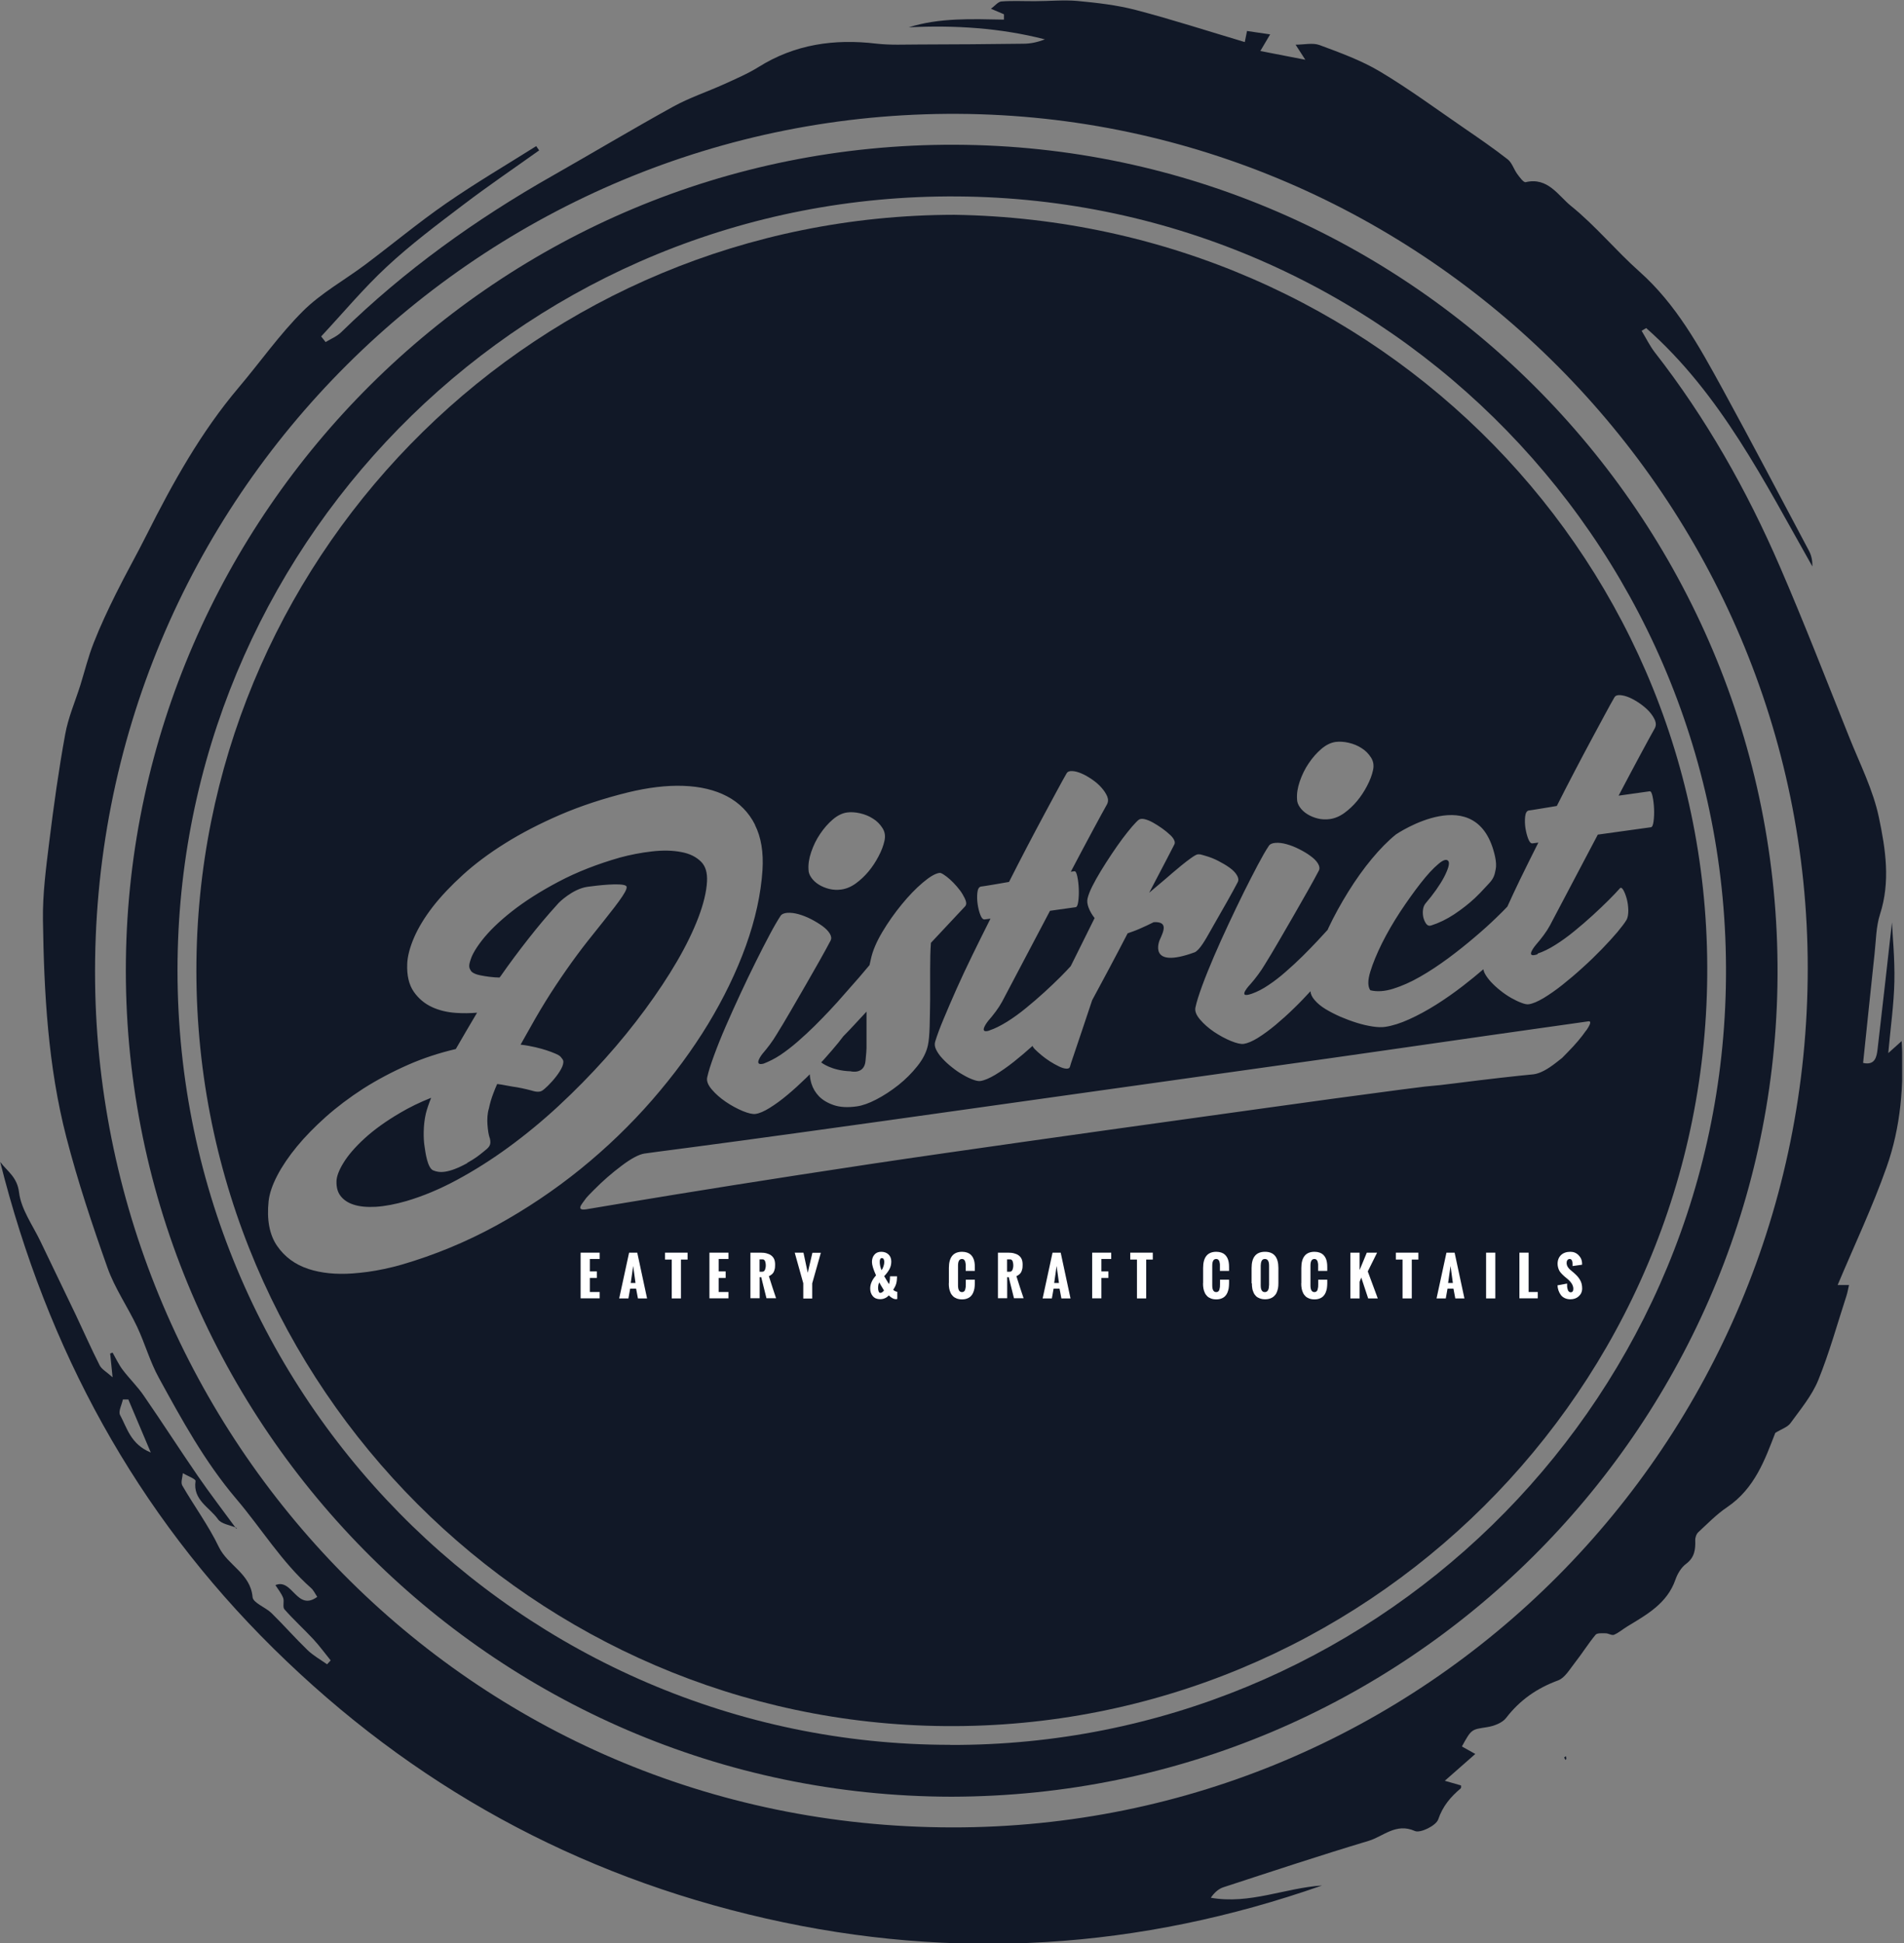 <svg width="196" height="200" viewBox="0 0 196 200" fill="none" xmlns="http://www.w3.org/2000/svg">
<rect x="0" y="0" width="196" height="200" fill="#808080" stroke="none"/>
<g clip-path="url(#clip0_3_31)">
<path d="M161.01 180.9C161.07 180.86 161.13 180.81 161.2 180.77C161.21 180.86 161.24 180.95 161.24 181.04C161.24 181.08 161.17 181.11 161.14 181.15C161.1 181.07 161.06 180.98 161.02 180.9" fill="#111827"/>
<path d="M24.33 157.26C23.68 156.98 22.78 156.87 22.44 156.38C21.58 155.15 19.83 154.41 20.13 152.44C20.16 152.24 19.28 151.91 18.82 151.64C18.79 152.06 18.59 152.59 18.76 152.9C19.99 155.03 21.47 157.03 22.53 159.24C23.44 161.13 25.79 161.96 26 164.39C26.05 164.99 27.32 165.43 27.95 166.04C29.21 167.28 30.38 168.61 31.65 169.84C32.24 170.41 32.99 170.83 33.67 171.31C33.79 171.17 33.92 171.04 34.04 170.91C33.44 170.17 32.88 169.4 32.24 168.71C31.27 167.67 30.21 166.71 29.28 165.65C29.07 165.41 29.28 164.84 29.15 164.48C28.96 163.99 28.61 163.57 28.35 163.16C30.11 162.42 30.55 165.91 32.66 164.37C32.44 164.05 32.29 163.7 32.02 163.46C28.99 160.78 26.9 157.31 24.31 154.27C21.07 150.45 18.71 146.13 16.34 141.8C15.43 140.14 14.92 138.28 14.11 136.56C13.14 134.51 11.81 132.6 11.06 130.48C9.49 126.06 8 121.59 6.83 117.06C4.94 109.75 4.53 102.23 4.42 94.72C4.38 92.03 4.74 89.33 5.07 86.65C5.53 82.95 6.04 79.25 6.71 75.59C7.02 73.85 7.75 72.19 8.28 70.5C8.73 69.05 9.09 67.57 9.65 66.16C10.32 64.45 11.11 62.77 11.93 61.12C12.95 59.06 14.09 57.06 15.12 55C17.8 49.67 20.68 44.49 24.56 39.9C26.78 37.28 28.77 34.43 31.19 32.02C33.05 30.17 35.44 28.85 37.57 27.26C40.37 25.16 43.06 22.92 45.93 20.93C48.94 18.85 52.1 16.99 55.2 15.04L55.5 15.48C52.88 17.35 50.21 19.16 47.65 21.11C44.97 23.14 42.27 25.17 39.81 27.46C37.41 29.69 35.3 32.23 33.06 34.63C33.21 34.82 33.37 35.02 33.52 35.21C34.06 34.88 34.68 34.63 35.12 34.2C41.63 27.84 48.96 22.58 56.86 18.1C61.01 15.74 65.11 13.29 69.29 10.98C70.96 10.06 72.8 9.45 74.55 8.66C75.75 8.11 76.98 7.59 78.1 6.89C81.84 4.55 85.89 3.98 90.2 4.49C91.65 4.66 93.14 4.58 94.61 4.58C98.19 4.57 101.77 4.55 105.35 4.5C106.09 4.5 106.83 4.34 107.56 4.05C102.95 2.87 98.29 2.58 93.55 2.81C96.73 1.81 100.05 1.96 103.35 2.02C103.35 1.84 103.35 1.65 103.35 1.47C102.94 1.3 102.54 1.12 102.01 0.9C102.42 0.6 102.74 0.18 103.08 0.15C104.24 0.06 105.41 0.13 106.58 0.12C108.03 0.12 109.5 -0.03 110.93 0.1C112.94 0.29 114.98 0.52 116.93 1.03C120.68 2.01 124.37 3.21 128.14 4.33C128.19 4.08 128.26 3.72 128.37 3.19C129.18 3.31 129.97 3.42 130.75 3.54C130.43 4.09 130.15 4.57 129.74 5.25C131.29 5.55 132.6 5.81 134.37 6.15C133.87 5.38 133.66 5.05 133.37 4.6C134.25 4.6 135.13 4.38 135.84 4.64C137.96 5.43 140.12 6.21 142.05 7.36C145.02 9.13 147.82 11.2 150.68 13.16C152.21 14.21 153.74 15.26 155.2 16.4C155.65 16.75 155.83 17.42 156.18 17.9C156.43 18.24 156.84 18.81 157.06 18.75C159.34 18.21 160.42 20.15 161.72 21.2C164.24 23.23 166.33 25.79 168.76 27.95C172.55 31.32 174.92 35.66 177.3 40C180.33 45.54 183.26 51.13 186.22 56.7C186.47 57.17 186.58 57.7 186.57 58.31C181.62 49.58 177.14 40.54 169.46 33.77C169.3 33.86 169.15 33.95 168.99 34.05C169.44 34.79 169.82 35.58 170.34 36.26C175.63 43.04 179.83 50.47 183.23 58.34C185.74 64.14 188.02 70.04 190.37 75.9C191.46 78.63 192.83 81.32 193.42 84.16C194.1 87.39 194.62 90.75 193.53 94.11C193.12 95.39 193.12 96.81 192.97 98.17C192.57 101.89 192.19 105.6 191.79 109.41C193.03 109.69 193.19 108.77 193.28 107.99C193.83 103.33 194.34 98.66 194.76 94.94C194.82 96.3 195.06 98.66 195.01 101.03C194.96 103.38 194.62 105.72 194.38 108.4C194.92 107.92 195.24 107.63 195.76 107.16C196.02 111.71 195.66 116.03 194.21 120.13C192.76 124.24 190.88 128.2 189.17 132.27H190.34C190.25 132.66 190.19 133.02 190.08 133.37C189.13 136.28 188.32 139.24 187.17 142.07C186.52 143.66 185.35 145.06 184.32 146.48C184.02 146.9 183.4 147.09 182.75 147.49C181.7 150.2 180.65 153.21 177.79 155.14C176.71 155.87 175.79 156.82 174.83 157.71C174.63 157.89 174.5 158.26 174.51 158.54C174.54 159.49 174.45 160.31 173.57 160.97C173.07 161.34 172.68 161.99 172.47 162.6C171.62 165.04 169.55 166.18 167.54 167.4C167.07 167.68 166.65 168.06 166.15 168.27C165.93 168.37 165.58 168.12 165.29 168.12C164.94 168.12 164.42 168.07 164.25 168.27C163.49 169.19 162.86 170.21 162.12 171.15C161.6 171.81 161.09 172.71 160.39 172.97C158.22 173.77 156.47 174.98 155.05 176.82C154.65 177.35 153.78 177.67 153.08 177.78C151.49 178.03 151.48 177.95 150.49 179.77C150.9 180 151.31 180.23 151.87 180.54C150.92 181.38 149.98 182.2 148.73 183.3C149.57 183.54 149.99 183.66 150.4 183.78C150.4 183.87 150.43 184.03 150.37 184.08C149.33 184.96 148.52 185.9 148.05 187.28C147.83 187.92 146.2 188.72 145.65 188.47C143.69 187.6 142.4 189.04 140.87 189.49C135.87 190.99 130.9 192.64 125.94 194.26C125.44 194.42 125.01 194.81 124.64 195.34C128.63 196.05 132.28 194.33 136.09 194.08C117.35 200.65 98.29 201.89 78.86 197.48C59.31 193.04 42.45 183.78 28.17 169.7C13.96 155.69 4.86 138.86 0.02 119.6C0.75 120.57 1.77 121.15 1.96 122.73C2.17 124.48 3.37 126.12 4.17 127.79C5.37 130.31 6.6 132.82 7.8 135.34C8.62 137.07 9.39 138.83 10.26 140.54C10.46 140.94 10.96 141.2 11.59 141.77C11.48 140.67 11.41 140 11.34 139.32C11.42 139.29 11.51 139.26 11.59 139.23C11.93 139.82 12.22 140.46 12.63 141C13.32 141.91 14.16 142.72 14.8 143.66C16.68 146.38 18.47 149.17 20.34 151.89C21.62 153.75 23 155.54 24.33 157.36L24.36 157.34L24.33 157.26ZM186.09 99.66C186.09 51.45 146.66 11.99 98.64 11.72C49.92 11.43 9.19 51.07 9.79 101.13C10.36 147.66 47.99 188.04 98 188.1C146.76 188.16 186.09 148.61 186.09 99.66M13.21 144.05H12.65C12.54 144.6 12.16 145.28 12.36 145.65C13.08 146.97 13.44 148.66 15.52 149.51C14.63 147.4 13.92 145.73 13.21 144.05Z" fill="#111827"/>
<path d="M97.96 184.94C50.55 184.89 12.38 145.94 12.96 98.83C13.53 52.92 51.16 14.74 98.31 14.9C145.46 15.06 183.83 53.97 182.97 101.51C182.15 147.13 144.81 184.86 97.96 184.94ZM97.81 179.61C141 179.76 176.75 145.17 177.66 101.62C178.59 57.12 143.02 20.53 98.56 20.22C54.62 19.91 19.4 54.86 18.3 97.79C17.14 143.21 53.73 179.6 97.81 179.6" fill="#111827"/>
<path fill-rule="evenodd" clip-rule="evenodd" d="M175.73 101.45C176.64 58.13 142.04 22.79 98.23 22.11C55.39 22.18 21.26 56.27 20.24 97.95C19.18 141.19 53.43 176.23 95.31 177.63C138.58 179.08 174.82 144.83 175.73 101.45ZM74.83 81.96C76.11 82.63 77.08 83.62 77.72 84.89L77.71 84.9C78.35 86.16 78.61 87.73 78.49 89.58C78.33 92.04 77.75 94.66 76.78 97.36C75.81 100.05 74.5 102.75 72.89 105.41C71.28 108.06 69.34 110.69 67.13 113.23C64.92 115.77 62.44 118.16 59.76 120.33C57.08 122.5 54.16 124.46 51.08 126.15C47.99 127.84 44.72 129.19 41.36 130.17C40.17 130.51 38.99 130.76 37.84 130.92C37.32 130.99 36.8 131.04 36.29 131.08C34.59 131.2 33.07 131.05 31.76 130.62C30.38 130.17 29.3 129.37 28.53 128.25C27.74 127.11 27.45 125.55 27.65 123.64C27.74 122.85 28.03 121.98 28.56 120.97C29.05 120.03 29.73 119.03 30.56 118.02C31.38 117.02 32.38 116 33.53 114.97C34.69 113.94 35.99 112.96 37.4 112.05C38.82 111.15 40.38 110.32 42.04 109.59C43.57 108.92 45.21 108.38 46.92 107.98C47.67 106.68 48.39 105.45 49.08 104.29C49.084 104.282 49.09 104.276 49.095 104.27C49.103 104.261 49.11 104.252 49.11 104.24C48.4 104.3 47.67 104.31 46.94 104.26C46.03 104.2 45.2 104 44.47 103.66C43.71 103.31 43.08 102.78 42.6 102.09C42.09 101.36 41.87 100.39 41.92 99.2C41.95 98.43 42.19 97.51 42.63 96.49C43.06 95.5 43.7 94.44 44.54 93.35C45.37 92.28 46.42 91.17 47.65 90.05C48.88 88.93 50.35 87.83 52.02 86.79C53.68 85.75 55.58 84.77 57.66 83.87C59.75 82.97 62.1 82.19 64.66 81.56C66.72 81.06 68.62 80.83 70.33 80.89C72.08 80.95 73.59 81.31 74.83 81.96ZM49.71 118.6C49.32 118.92 48.89 119.26 48.11 119.69L48.09 119.73C46.13 120.8 45.22 120.74 44.59 120.47C44.006 120.22 43.791 118.646 43.7 117.971C43.692 117.918 43.686 117.871 43.68 117.83C43.6 117.27 43.54 115.87 43.84 114.61C43.96 114.14 44.14 113.61 44.37 113.03C44.38 113.02 44.38 113 44.38 113C43.22 113.46 42.15 113.98 41.19 114.55C39.74 115.4 38.51 116.28 37.53 117.18C36.57 118.06 35.83 118.91 35.34 119.72C34.89 120.46 34.66 121.08 34.64 121.56C34.62 122.2 34.75 122.7 35.05 123.09C35.36 123.5 35.8 123.8 36.38 123.99C37.01 124.2 37.78 124.27 38.69 124.22C39.63 124.16 40.69 123.96 41.83 123.63C43.53 123.13 45.28 122.4 47.04 121.45C48.82 120.49 50.61 119.36 52.36 118.08C54.11 116.8 55.85 115.37 57.52 113.82C59.2 112.26 60.8 110.63 62.28 108.98C63.77 107.32 65.15 105.62 66.41 103.91C67.66 102.21 68.77 100.54 69.7 98.94C70.62 97.36 71.36 95.84 71.9 94.42C72.42 93.04 72.72 91.81 72.78 90.75C72.83 89.83 72.63 89.17 72.18 88.71C71.67 88.2 71.01 87.87 70.16 87.71C69.25 87.53 68.23 87.51 67.11 87.64C65.96 87.77 64.85 87.99 63.82 88.27C61.51 88.93 59.38 89.76 57.51 90.75C55.63 91.74 54 92.78 52.67 93.83C51.36 94.86 50.33 95.87 49.6 96.81C48.77 97.88 48.53 98.5 48.43 98.83C48.33 99.15 48.26 99.38 48.33 99.64C48.36 99.74 48.44 99.87 48.5 99.96C48.52 99.99 48.62 100.12 48.94 100.25C49.15 100.34 49.59 100.44 50.34 100.54C50.76 100.59 51.11 100.62 51.42 100.62C51.468 100.558 51.477 100.551 51.484 100.545C51.492 100.538 51.498 100.533 51.55 100.46C52.42 99.21 53.38 97.92 54.41 96.61C55.43 95.32 56.17 94.42 57.51 92.94C57.51 92.94 58.92 91.5 60.48 91.28C61.41 91.15 63.96 90.85 64.44 91.18C64.78 91.41 63.86 92.65 62.13 94.82C61.954 95.04 61.781 95.257 61.61 95.47C60.818 96.459 60.082 97.378 59.44 98.25C58.66 99.3 57.91 100.38 57.2 101.45C56.49 102.52 55.8 103.64 55.13 104.8C54.765 105.431 54.383 106.114 53.979 106.836C53.851 107.064 53.722 107.295 53.59 107.53C54.15 107.59 54.67 107.69 55.14 107.8C55.95 107.99 56.64 108.22 57.19 108.46C57.617 108.639 57.701 108.753 57.829 108.926C57.851 108.955 57.874 108.987 57.9 109.02C58.46 109.72 56.33 111.98 55.77 112.29C55.39 112.5 54.75 112.26 54.75 112.26C54.07 112.08 53.39 111.93 52.72 111.84C52.545 111.816 52.325 111.773 52.098 111.729C51.768 111.665 51.423 111.598 51.18 111.58C51 111.98 50.93 112.16 50.79 112.53C50.58 113.07 50.43 113.6 50.33 114.09L50.31 114.16C50.24 114.4 50.2 114.66 50.18 114.92C50.16 115.21 50.16 115.49 50.18 115.75C50.2 116.04 50.23 116.3 50.27 116.56C50.31 116.78 50.35 116.97 50.4 117.1L50.43 117.18C50.602 117.889 50.335 118.102 49.785 118.54C49.76 118.56 49.736 118.58 49.71 118.6ZM161.35 108.34C162.17 107.51 162.81 106.75 163.27 106.08L163.29 106.07C163.76 105.39 163.82 105.08 163.5 105.13C163.296 105.163 162.164 105.322 160.094 105.614C159.63 105.679 159.119 105.751 158.56 105.83C155.52 106.26 151.57 106.82 146.73 107.52C144.717 107.807 143.692 107.956 142.743 108.093C141.41 108.286 140.228 108.458 136.67 108.96C132.528 109.538 128.326 110.13 124.07 110.73C122.068 111.012 120.055 111.295 118.03 111.58C116.727 111.763 115.429 111.945 114.137 112.126C109.142 112.827 104.228 113.517 99.39 114.2C93.3 115.06 87.86 115.82 83.08 116.48C78.29 117.14 74.37 117.68 71.3 118.08C68.23 118.48 66.57 118.7 66.33 118.74C65.76 118.83 64.97 119.25 63.98 120C62.98 120.75 62.04 121.57 61.15 122.47C60.635 122.991 60.482 123.143 60.347 123.311C60.249 123.433 60.161 123.563 59.95 123.85C59.45 124.53 59.92 124.54 60.33 124.48C62.65 124.09 65.7 123.58 69.49 122.96C73.28 122.34 77.53 121.67 82.24 120.94C86.95 120.21 91.99 119.45 97.36 118.68C102.73 117.91 108.13 117.14 113.57 116.38C114.315 116.276 115.058 116.172 115.8 116.068C120.476 115.415 125.092 114.77 129.64 114.14C134.91 113.4 139.79 112.74 144.27 112.15C146.708 111.829 147.12 111.795 147.547 111.76C147.905 111.731 148.273 111.701 149.85 111.5C153.31 111.06 155.99 110.76 157.88 110.58C158.53 110.49 159.3 110.08 160.2 109.37C160.649 109.011 160.732 108.96 160.804 108.897C160.877 108.833 160.939 108.756 161.35 108.34ZM83.51 87.69C83.28 88.36 83.19 88.97 83.23 89.52V89.53C83.23 89.79 83.33 90.07 83.52 90.34C83.71 90.61 83.96 90.85 84.28 91.05C84.6 91.25 84.96 91.4 85.36 91.5C85.76 91.6 86.18 91.62 86.61 91.56C87.11 91.49 87.6 91.29 88.09 90.94C88.57 90.59 89.01 90.18 89.41 89.7C89.8 89.23 90.15 88.7 90.44 88.14C90.74 87.58 90.94 87.04 91.05 86.54C91.16 86.05 91.09 85.62 90.84 85.23C90.59 84.84 90.27 84.51 89.86 84.26C89.46 84 89.01 83.82 88.52 83.71C88.04 83.6 87.59 83.58 87.2 83.63C86.7 83.7 86.21 83.94 85.73 84.35C85.25 84.76 84.82 85.25 84.43 85.83C84.04 86.4 83.74 87.02 83.51 87.69ZM78.48 108.48C78.48 108.48 77.44 109.79 78.62 109.48L78.64 109.47C79.17 109.26 79.73 108.99 80.32 108.6C80.9 108.21 81.5 107.75 82.11 107.22C82.72 106.69 83.3 106.15 83.85 105.61C84.4 105.06 84.9 104.55 85.36 104.06C85.69 103.71 85.96 103.42 86.2 103.15C86.31 103.025 86.435 102.883 86.576 102.722C86.819 102.446 87.109 102.116 87.45 101.73C88.09 101.02 88.78 100.22 89.51 99.34L89.65 98.72C89.83 97.87 90.23 96.94 90.83 95.93C91.43 94.92 92.1 93.98 92.82 93.1C93.54 92.22 94.26 91.47 94.98 90.86C95.7 90.25 96.27 89.91 96.71 89.85C96.79 89.83 96.94 89.89 97.14 90.02C97.35 90.15 97.56 90.32 97.8 90.53C98.03 90.74 98.27 90.98 98.5 91.25C98.73 91.52 98.93 91.78 99.09 92.05C99.25 92.32 99.37 92.56 99.43 92.77C99.49 92.98 99.47 93.15 99.36 93.28L95.83 97.05C95.77 97.86 95.75 98.78 95.75 99.82V102.88C95.74 103.88 95.72 104.81 95.7 105.66C95.67 106.51 95.62 107.15 95.52 107.59C95.37 108.3 95.01 109.02 94.44 109.73C93.88 110.44 93.22 111.1 92.48 111.69C91.73 112.28 90.98 112.77 90.21 113.17C89.44 113.57 88.78 113.8 88.22 113.88C87.26 114.02 86.46 113.97 85.82 113.75C85.18 113.53 84.67 113.22 84.3 112.84C83.93 112.45 83.68 112.02 83.53 111.54C83.43 111.19 83.37 110.87 83.36 110.58L83 110.94C82.34 111.58 81.7 112.17 81.06 112.7C80.42 113.24 79.81 113.68 79.23 114.04C78.65 114.4 78.16 114.61 77.77 114.66C77.48 114.7 77.04 114.6 76.45 114.36C75.86 114.11 75.28 113.8 74.71 113.41C74.14 113.02 73.66 112.6 73.27 112.14C72.88 111.68 72.72 111.27 72.8 110.9C72.92 110.33 73.16 109.58 73.5 108.65C73.84 107.72 74.24 106.72 74.71 105.64C75.18 104.56 75.68 103.45 76.21 102.31C76.74 101.17 77.26 100.08 77.78 99.04C78.3 97.99 78.78 97.06 79.22 96.23C79.66 95.4 80.04 94.75 80.34 94.29C80.46 94.1 80.69 93.99 81.04 93.96C81.39 93.94 81.77 93.98 82.2 94.1C82.63 94.22 83.06 94.39 83.49 94.61C83.92 94.83 84.31 95.07 84.66 95.32C85 95.57 85.26 95.83 85.42 96.1C85.58 96.36 85.61 96.6 85.5 96.82C85.22 97.35 84.86 98.02 84.4 98.83C84.314 98.982 84.227 99.135 84.139 99.29C83.759 99.961 83.362 100.659 82.94 101.39C82.42 102.29 81.9 103.19 81.37 104.1C80.84 105.01 80.36 105.82 79.92 106.52C79.73 106.84 79.51 107.17 79.25 107.52C78.99 107.87 78.73 108.19 78.48 108.48ZM84.67 109.21C84.623 109.26 84.575 109.31 84.53 109.36H84.54C84.54 109.36 85.57 110.21 87.55 110.27C87.55 110.27 88.99 110.65 89.1 109.17C89.108 109.037 89.122 108.892 89.138 108.735C89.164 108.477 89.194 108.187 89.2 107.87V106.13V104.13C88.785 104.582 88.386 105.009 87.997 105.426L87.9 105.53C87.52 105.94 87.16 106.32 86.81 106.67C86.66 106.87 86.49 107.09 86.29 107.34C85.86 107.86 85.37 108.44 84.81 109.06C84.765 109.11 84.718 109.16 84.67 109.21ZM103.67 105.17C103.02 105.57 102.42 105.88 101.86 106.06L101.87 106.07C100.6 106.48 101.72 105.09 101.72 105.09C101.99 104.78 102.25 104.46 102.51 104.11C102.77 103.76 102.98 103.43 103.15 103.12C103.69 102.11 104.4 100.76 105.28 99.08C106.16 97.4 107.1 95.62 108.09 93.75L110.73 93.38C110.86 93.36 110.95 93.16 111 92.77C111.05 92.38 111.07 91.95 111.05 91.49C111.03 91.02 110.98 90.6 110.9 90.22C110.82 89.84 110.72 89.66 110.6 89.68L110.23 89.73C110.424 89.365 110.614 89.005 110.8 88.65C111.017 88.237 111.23 87.833 111.44 87.44C111.619 87.104 111.792 86.781 111.958 86.472C112.153 86.109 112.337 85.764 112.51 85.44C112.83 84.84 113.11 84.32 113.36 83.87C113.61 83.43 113.8 83.08 113.93 82.84C114.09 82.57 114.1 82.28 113.98 81.98C113.85 81.68 113.66 81.38 113.39 81.08C113.13 80.78 112.81 80.5 112.43 80.24C112.05 79.98 111.69 79.77 111.34 79.62C110.99 79.47 110.67 79.38 110.38 79.37C110.09 79.35 109.9 79.43 109.8 79.6C109.55 80.03 109.22 80.63 108.81 81.39C108.695 81.603 108.576 81.823 108.452 82.052C108.133 82.641 107.784 83.284 107.41 83.99C106.89 84.96 106.32 86.03 105.72 87.18C105.12 88.33 104.5 89.53 103.87 90.78C103.45 90.855 103.073 90.919 102.737 90.975C102.537 91.009 102.352 91.04 102.18 91.07C101.73 91.15 101.06 91.25 100.96 91.26C100.77 91.31 100.65 91.52 100.61 91.89C100.57 92.26 100.58 92.66 100.64 93.07C100.7 93.48 100.79 93.85 100.92 94.18C101.05 94.51 101.19 94.66 101.36 94.64L101.96 94.56C101.32 95.83 100.7 97.08 100.1 98.31C99.5 99.54 98.95 100.71 98.46 101.81C97.97 102.92 97.53 103.93 97.15 104.85C96.76 105.77 96.47 106.56 96.27 107.21C96.19 107.47 96.22 107.75 96.37 108.05C96.52 108.35 96.73 108.66 97.02 108.96C97.3 109.27 97.63 109.57 98 109.86C98.36 110.15 98.73 110.41 99.11 110.62C99.48 110.84 99.83 111.01 100.16 111.13C100.49 111.25 100.74 111.3 100.93 111.27C101.33 111.21 101.83 111 102.44 110.64C103.05 110.27 103.7 109.82 104.38 109.28C105 108.79 105.64 108.24 106.29 107.66C106.32 107.75 106.39 107.85 106.5 107.97C106.68 108.15 106.91 108.36 107.18 108.59C107.46 108.82 107.75 109.04 108.08 109.25C108.41 109.46 108.72 109.63 109.01 109.77C109.3 109.91 109.55 109.99 109.77 110C109.99 110.01 110.11 109.94 110.15 109.78C110.18 109.66 110.26 109.4 110.4 108.99C110.433 108.893 110.468 108.791 110.506 108.683C110.626 108.333 110.767 107.924 110.92 107.45C111.047 107.081 111.181 106.68 111.325 106.25C111.419 105.968 111.517 105.675 111.62 105.37C111.88 104.601 112.15 103.791 112.429 102.952L112.43 102.95C112.906 102.075 113.405 101.141 113.939 100.14C114.022 99.985 114.106 99.828 114.19 99.67C114.82 98.49 115.45 97.29 116.08 96.07C116.46 95.94 116.89 95.79 117.34 95.59C117.8 95.39 118.27 95.17 118.77 94.92C120.245 94.851 119.819 95.791 119.383 96.752L119.37 96.78C119.37 96.78 118.08 99.82 122.99 98.02C123.498 97.783 124.107 96.7 124.597 95.827C124.686 95.669 124.77 95.518 124.85 95.38C125.129 94.888 125.402 94.411 125.667 93.947C125.887 93.562 126.102 93.187 126.31 92.82C126.77 92.01 127.13 91.34 127.41 90.81C127.52 90.6 127.49 90.36 127.33 90.09C127.17 89.82 126.92 89.56 126.57 89.31C126.22 89.06 125.83 88.83 125.4 88.61C124.97 88.39 124.54 88.22 124.11 88.1C123.983 88.067 123.891 88.037 123.815 88.013C123.638 87.956 123.544 87.926 123.3 87.94C122.82 87.97 120.26 90.23 120.26 90.23C120.094 90.371 119.93 90.511 119.766 90.651C119.269 91.075 118.782 91.491 118.3 91.89C118.687 91.146 119.045 90.464 119.372 89.842C119.585 89.436 119.784 89.055 119.97 88.7C120.031 88.584 120.089 88.472 120.144 88.366C120.517 87.652 120.768 87.172 120.89 86.92C121.11 86.49 120.43 85.92 120.43 85.92C120.2 85.7 119.93 85.48 119.62 85.26C119.3 85.03 118.99 84.84 118.69 84.67C118.38 84.5 118.1 84.38 117.83 84.32C117.56 84.26 117.36 84.28 117.21 84.39C117.07 84.5 116.85 84.73 116.55 85.07C116.26 85.41 115.93 85.82 115.56 86.31C115.2 86.8 114.82 87.33 114.43 87.92C114.04 88.51 113.67 89.08 113.33 89.64C112.99 90.2 112.69 90.73 112.44 91.23C112.19 91.73 112.03 92.15 111.95 92.5C111.89 92.77 111.93 93.09 112.07 93.45C112.21 93.81 112.41 94.16 112.68 94.5C112.197 95.479 111.705 96.468 111.207 97.468C110.963 97.959 110.717 98.453 110.47 98.95C110.38 99.12 110.3 99.28 110.22 99.45C109.94 99.76 109.59 100.13 109.15 100.57C108.66 101.06 108.11 101.58 107.51 102.13C106.91 102.68 106.28 103.22 105.62 103.76C104.96 104.3 104.31 104.77 103.67 105.17ZM134.72 78.57C134.33 79.14 134.03 79.76 133.8 80.43C133.57 81.1 133.48 81.71 133.52 82.26V82.28C133.52 82.54 133.62 82.82 133.81 83.09C134 83.36 134.25 83.6 134.57 83.8C134.89 84 135.25 84.15 135.65 84.25C136.05 84.35 136.47 84.37 136.9 84.31C137.4 84.24 137.89 84.04 138.38 83.69C138.86 83.34 139.3 82.93 139.7 82.45C140.09 81.98 140.44 81.45 140.73 80.89C141.03 80.32 141.23 79.79 141.34 79.28C141.45 78.79 141.38 78.36 141.13 77.97C140.88 77.58 140.56 77.25 140.15 77C139.75 76.74 139.3 76.56 138.81 76.45C138.33 76.34 137.88 76.32 137.49 76.37C136.99 76.44 136.5 76.68 136.02 77.09C135.54 77.5 135.11 77.99 134.72 78.57ZM160.11 97.26C159.47 97.67 158.86 97.96 158.3 98.15L158.26 98.23C156.87 98.7 158.11 97.25 158.11 97.25C158.38 96.94 158.64 96.62 158.9 96.27C159.16 95.92 159.37 95.59 159.54 95.28C160.08 94.27 160.79 92.92 161.67 91.24C162.55 89.56 163.49 87.78 164.48 85.91L169.95 85.15C170.08 85.13 170.17 84.93 170.22 84.54C170.27 84.15 170.29 83.72 170.27 83.26C170.25 82.79 170.2 82.37 170.12 81.99C170.04 81.61 169.94 81.43 169.82 81.45L166.62 81.9C166.814 81.535 167.004 81.175 167.19 80.82C167.407 80.407 167.62 80.003 167.83 79.61C168.009 79.274 168.183 78.951 168.348 78.641C168.543 78.278 168.727 77.934 168.9 77.61C169.22 77.01 169.5 76.49 169.75 76.04C169.803 75.945 169.853 75.855 169.9 75.769C170.078 75.451 170.217 75.199 170.32 75.01C170.48 74.74 170.49 74.46 170.37 74.15C170.24 73.85 170.05 73.55 169.78 73.25C169.52 72.96 169.19 72.68 168.82 72.42C168.44 72.16 168.08 71.95 167.73 71.8C167.38 71.65 167.06 71.57 166.77 71.55C166.48 71.53 166.29 71.61 166.19 71.78C165.94 72.21 165.61 72.81 165.2 73.57L165.027 73.891C164.659 74.572 164.248 75.334 163.8 76.17C163.28 77.14 162.71 78.21 162.11 79.36C161.51 80.51 160.89 81.71 160.26 82.96C159.994 83.004 159.745 83.046 159.513 83.085C159.161 83.145 158.847 83.198 158.57 83.24C158.12 83.32 157.45 83.42 157.35 83.43C157.16 83.48 157.04 83.69 157 84.06C156.96 84.43 156.97 84.83 157.03 85.24C157.1 85.65 157.19 86.02 157.32 86.35C157.45 86.68 157.59 86.83 157.76 86.81L158.36 86.73C157.72 88 157.1 89.25 156.5 90.48C156.02 91.47 155.58 92.41 155.17 93.32C154.88 93.63 154.49 94.02 153.98 94.51C153.35 95.12 152.62 95.78 151.79 96.48C150.96 97.19 150.06 97.91 149.09 98.63C148.11 99.35 147.15 99.99 146.2 100.53C145.25 101.08 144.32 101.49 143.43 101.77C142.54 102.05 141.75 102.1 141.06 101.93C140.79 101.54 140.79 100.9 141.06 100.02C141.33 99.14 141.73 98.17 142.26 97.1C142.79 96.04 143.42 94.95 144.14 93.85C144.87 92.75 145.57 91.77 146.25 90.9C146.93 90.03 147.53 89.38 148.06 88.94C148.58 88.49 148.93 88.4 149.1 88.64C149.18 88.76 149.17 88.97 149.09 89.26C149 89.55 148.86 89.89 148.65 90.29C148.44 90.69 148.17 91.12 147.84 91.59C147.51 92.06 147.14 92.53 146.73 93.01C146.59 93.19 146.51 93.41 146.48 93.68C146.45 93.95 146.47 94.21 146.53 94.47C146.6 94.72 146.7 94.94 146.83 95.11C146.97 95.28 147.13 95.33 147.33 95.26C148.12 95.01 148.91 94.63 149.7 94.11C150.49 93.58 151.2 93.03 151.83 92.44C152.251 92.046 152.551 91.719 152.85 91.393C152.999 91.231 153.147 91.069 153.31 90.9C153.787 90.389 153.865 89.993 153.933 89.646C153.945 89.586 153.957 89.528 153.97 89.47C154.04 89.15 154.01 88.67 153.91 88.2C152.16 80.13 143.7 85.89 143.7 85.89C142.87 86.56 142.04 87.41 141.21 88.41C140.38 89.41 139.57 90.54 138.8 91.78C138.03 93.02 137.34 94.27 136.75 95.52C136.739 95.546 136.729 95.571 136.719 95.595C136.704 95.635 136.689 95.673 136.67 95.71C136.38 96.03 136.03 96.41 135.6 96.87C135.14 97.36 134.64 97.87 134.09 98.42C133.54 98.96 132.96 99.5 132.35 100.03C131.75 100.56 131.15 101.02 130.56 101.41C129.97 101.81 129.41 102.09 128.88 102.28C127.18 102.89 128.74 101.28 128.74 101.28C129 100.99 129.25 100.67 129.51 100.32C129.77 99.97 129.99 99.64 130.18 99.32C130.62 98.62 131.1 97.81 131.63 96.9C132.16 95.99 132.68 95.09 133.2 94.19C133.479 93.698 133.752 93.221 134.017 92.757C134.237 92.373 134.451 91.997 134.66 91.63C135.12 90.82 135.48 90.15 135.76 89.62C135.87 89.41 135.84 89.17 135.68 88.9C135.52 88.63 135.27 88.37 134.92 88.12C134.58 87.86 134.18 87.63 133.75 87.41C133.32 87.19 132.89 87.02 132.46 86.9C132.03 86.78 131.65 86.73 131.3 86.76C130.96 86.78 130.72 86.89 130.6 87.09C130.29 87.55 129.92 88.2 129.48 89.03C129.04 89.86 128.56 90.8 128.04 91.84C127.53 92.88 127 93.97 126.47 95.11C125.93 96.25 125.44 97.36 124.97 98.44C124.51 99.52 124.1 100.52 123.76 101.45C123.42 102.37 123.18 103.13 123.06 103.7C122.98 104.07 123.14 104.48 123.53 104.94C123.92 105.4 124.4 105.82 124.97 106.21C125.54 106.59 126.12 106.91 126.71 107.15C127.3 107.39 127.74 107.49 128.03 107.45C128.42 107.39 128.91 107.19 129.49 106.83C130.07 106.47 130.68 106.02 131.32 105.49C131.96 104.95 132.61 104.37 133.26 103.73C133.85 103.16 134.39 102.59 134.9 102.03C134.92 102.33 135.06 102.63 135.33 102.94C135.61 103.27 135.98 103.58 136.44 103.86C136.9 104.14 137.41 104.4 137.97 104.65C138.53 104.89 139.09 105.1 139.67 105.28C140.24 105.46 140.78 105.58 141.29 105.66C141.8 105.74 142.23 105.75 142.58 105.7C143.33 105.59 144.16 105.33 145.06 104.92C145.97 104.51 146.89 104.01 147.83 103.42C148.77 102.83 149.69 102.18 150.6 101.48C151.36 100.89 152.05 100.33 152.7 99.77C152.72 99.89 152.76 100.02 152.82 100.15C152.97 100.45 153.19 100.75 153.47 101.06C153.76 101.37 154.08 101.67 154.45 101.96C154.81 102.25 155.18 102.5 155.56 102.72C155.94 102.93 156.28 103.1 156.61 103.22C156.94 103.35 157.19 103.4 157.38 103.37C157.78 103.31 158.28 103.1 158.89 102.74C159.5 102.37 160.15 101.92 160.83 101.38C161.51 100.84 162.21 100.25 162.92 99.6C163.63 98.96 164.29 98.32 164.9 97.69C165.51 97.06 166.04 96.48 166.49 95.95C166.93 95.42 167.25 95 167.44 94.68C167.57 94.44 167.62 94.11 167.62 93.7C167.61 93.29 167.56 92.89 167.46 92.52C167.36 92.15 167.24 91.85 167.11 91.62C166.98 91.39 166.86 91.33 166.76 91.43C166.47 91.76 166.08 92.17 165.59 92.66C165.1 93.15 164.55 93.67 163.95 94.22C163.35 94.77 162.72 95.31 162.06 95.85C161.4 96.39 160.75 96.86 160.11 97.26Z" fill="#111827"/>
<path d="M59.77 133.65V128.94H61.73V129.59H60.72V130.87H61.44V131.54H60.72V132.99H61.73V133.64H59.77V133.65Z" fill="white"/>
<path d="M63.74 133.65L64.76 128.94H65.6L66.61 133.65H65.67L65.48 132.64H64.87L64.69 133.65H63.75H63.74ZM64.93 132.06H65.42L65.18 130.31L64.93 132.06Z" fill="white"/>
<path d="M69.15 133.65V129.65H68.46V128.94H70.78V129.65H70.1V133.65H69.15V133.65Z" fill="white"/>
<path d="M73.03 133.65V128.94H74.99V129.59H73.98V130.87H74.7V131.54H73.98V132.99H74.99V133.64H73.03V133.65Z" fill="white"/>
<path d="M77.25 133.65V128.94H78.29C78.53 128.94 78.73 128.96 78.91 129.01C79.09 129.06 79.25 129.12 79.38 129.22C79.51 129.32 79.62 129.44 79.69 129.6C79.76 129.76 79.79 129.95 79.79 130.18C79.79 130.28 79.79 130.36 79.78 130.44C79.78 130.52 79.76 130.6 79.73 130.7C79.71 130.8 79.67 130.88 79.63 130.96C79.59 131.04 79.52 131.11 79.44 131.18C79.36 131.25 79.26 131.31 79.15 131.36C79.43 132.26 79.68 133.01 79.89 133.63H78.9L78.36 131.46H78.2V133.63H77.25V133.65ZM78.2 130.9H78.47C78.54 130.9 78.61 130.88 78.66 130.83C78.71 130.78 78.75 130.72 78.77 130.64C78.79 130.57 78.81 130.5 78.82 130.43C78.82 130.37 78.83 130.31 78.83 130.25C78.83 130.19 78.83 130.14 78.82 130.08C78.81 130.02 78.8 129.95 78.78 129.88C78.76 129.81 78.73 129.75 78.68 129.7C78.63 129.65 78.58 129.63 78.51 129.63H78.19V130.89L78.2 130.9Z" fill="white"/>
<path d="M82.69 133.65V132.09L81.81 128.94H82.71L83.15 131.01C83.2 130.78 83.29 130.44 83.39 129.98C83.5 129.52 83.58 129.17 83.63 128.95H84.5L83.61 132.1V133.66H82.69V133.65Z" fill="white"/>
<path d="M92.37 132.96V133.71C92.32 133.72 92.27 133.73 92.21 133.73C92.01 133.73 91.77 133.6 91.49 133.34C91.38 133.47 91.24 133.57 91.09 133.63C90.94 133.7 90.77 133.73 90.6 133.73C90.28 133.73 90.03 133.63 89.85 133.42C89.67 133.21 89.58 132.95 89.58 132.63C89.58 132.17 89.78 131.72 90.18 131.28C89.9 130.66 89.76 130.2 89.76 129.9C89.76 129.6 89.84 129.35 90.01 129.15C90.18 128.95 90.41 128.85 90.71 128.85C91.01 128.85 91.27 128.94 91.46 129.12C91.65 129.3 91.75 129.54 91.75 129.85C91.75 130.13 91.69 130.4 91.56 130.64C91.43 130.88 91.25 131.12 91.02 131.36L91.51 132.18C91.58 131.99 91.62 131.72 91.62 131.37H92.34C92.34 131.69 92.31 131.95 92.25 132.15C92.19 132.35 92.09 132.55 91.95 132.76C92 132.82 92.06 132.86 92.14 132.9C92.22 132.94 92.29 132.96 92.37 132.97V132.96ZM91 132.83C90.78 132.48 90.62 132.2 90.52 132.01C90.49 132.04 90.46 132.11 90.43 132.22C90.41 132.33 90.39 132.44 90.39 132.57C90.39 132.71 90.41 132.83 90.45 132.93C90.49 133.03 90.54 133.08 90.62 133.08C90.74 133.08 90.87 133 90.99 132.84L91 132.83ZM90.74 130.76C90.83 130.64 90.9 130.5 90.95 130.34C91 130.18 91.03 130.04 91.03 129.89C91.03 129.79 91.01 129.7 90.97 129.62C90.93 129.54 90.87 129.5 90.78 129.5C90.63 129.5 90.56 129.63 90.56 129.89C90.56 130.15 90.62 130.45 90.75 130.75L90.74 130.76Z" fill="white"/>
<path d="M97.68 132.08V130.52C97.68 129.41 98.13 128.85 99.04 128.85C99.23 128.85 99.4 128.88 99.55 128.93C99.7 128.98 99.82 129.05 99.92 129.14C100.02 129.23 100.1 129.34 100.17 129.47C100.24 129.6 100.28 129.75 100.31 129.9C100.34 130.06 100.35 130.23 100.35 130.41V130.82H99.41V130.39C99.41 130.3 99.41 130.23 99.41 130.17C99.41 130.11 99.4 130.04 99.38 129.96C99.37 129.88 99.35 129.82 99.32 129.77C99.29 129.72 99.26 129.68 99.21 129.64C99.16 129.61 99.1 129.59 99.03 129.59C98.75 129.59 98.62 129.82 98.62 130.28V132.31C98.62 132.77 98.76 133 99.03 133C99.11 133 99.18 132.98 99.24 132.93C99.3 132.88 99.34 132.82 99.36 132.73C99.38 132.64 99.4 132.56 99.41 132.48C99.42 132.4 99.42 132.3 99.42 132.2V131.72H100.35V132.12C100.35 132.3 100.33 132.46 100.31 132.62C100.28 132.77 100.24 132.92 100.18 133.06C100.12 133.2 100.04 133.32 99.94 133.42C99.84 133.52 99.72 133.6 99.56 133.66C99.41 133.72 99.23 133.75 99.03 133.75C98.83 133.75 98.65 133.72 98.49 133.66C98.33 133.6 98.2 133.52 98.1 133.42C98 133.32 97.91 133.2 97.85 133.06C97.78 132.92 97.74 132.77 97.71 132.61C97.68 132.45 97.67 132.28 97.67 132.09L97.68 132.08Z" fill="white"/>
<path d="M102.73 133.65V128.94H103.77C104.01 128.94 104.21 128.96 104.39 129.01C104.57 129.06 104.73 129.12 104.86 129.22C104.99 129.32 105.1 129.44 105.17 129.6C105.24 129.76 105.27 129.95 105.27 130.18C105.27 130.28 105.27 130.36 105.26 130.44C105.26 130.52 105.24 130.6 105.21 130.7C105.19 130.8 105.15 130.88 105.11 130.96C105.07 131.04 105 131.11 104.92 131.18C104.84 131.25 104.74 131.31 104.63 131.36C104.91 132.26 105.16 133.01 105.37 133.63H104.38L103.84 131.46H103.68V133.63H102.73V133.65ZM103.68 130.9H103.95C104.02 130.9 104.09 130.88 104.14 130.83C104.19 130.78 104.23 130.72 104.25 130.64C104.27 130.57 104.29 130.5 104.3 130.43C104.3 130.37 104.31 130.31 104.31 130.25C104.31 130.19 104.31 130.14 104.3 130.08C104.29 130.02 104.28 129.95 104.26 129.88C104.24 129.81 104.21 129.75 104.16 129.7C104.11 129.65 104.06 129.63 103.99 129.63H103.67V130.89L103.68 130.9Z" fill="white"/>
<path d="M107.33 133.65L108.35 128.94H109.19L110.2 133.65H109.26L109.07 132.64H108.46L108.28 133.65H107.34H107.33ZM108.52 132.06H109.01L108.77 130.31L108.52 132.06Z" fill="white"/>
<path d="M112.43 133.65V128.94H114.39V129.59H113.38V130.87H114.1V131.54H113.38V133.64H112.43V133.65Z" fill="white"/>
<path d="M117.04 133.65V129.65H116.35V128.94H118.67V129.65H117.99V133.65H117.04V133.65Z" fill="white"/>
<path d="M123.85 132.08V130.52C123.85 129.41 124.3 128.85 125.21 128.85C125.4 128.85 125.57 128.88 125.72 128.93C125.87 128.98 125.99 129.05 126.09 129.14C126.19 129.23 126.27 129.34 126.34 129.47C126.41 129.6 126.45 129.75 126.48 129.9C126.51 130.06 126.52 130.23 126.52 130.41V130.82H125.58V130.39C125.58 130.3 125.58 130.23 125.58 130.17C125.58 130.11 125.57 130.04 125.55 129.96C125.54 129.88 125.52 129.82 125.49 129.77C125.46 129.72 125.43 129.68 125.38 129.64C125.33 129.61 125.27 129.59 125.2 129.59C124.92 129.59 124.79 129.82 124.79 130.28V132.31C124.79 132.77 124.93 133 125.2 133C125.28 133 125.35 132.98 125.41 132.93C125.47 132.88 125.51 132.82 125.53 132.73C125.55 132.64 125.57 132.56 125.58 132.48C125.59 132.4 125.59 132.3 125.59 132.2V131.72H126.52V132.12C126.52 132.3 126.5 132.46 126.48 132.62C126.45 132.77 126.41 132.92 126.35 133.06C126.29 133.2 126.21 133.32 126.11 133.42C126.01 133.52 125.89 133.6 125.73 133.66C125.58 133.72 125.4 133.75 125.2 133.75C125 133.75 124.82 133.72 124.66 133.66C124.5 133.6 124.37 133.52 124.27 133.42C124.17 133.32 124.08 133.2 124.02 133.06C123.95 132.92 123.91 132.77 123.88 132.61C123.85 132.45 123.84 132.28 123.84 132.09L123.85 132.08Z" fill="white"/>
<path d="M128.84 132.1V130.52C128.84 129.41 129.3 128.85 130.22 128.85C131.14 128.85 131.6 129.41 131.6 130.52V132.08C131.6 132.27 131.59 132.44 131.56 132.6C131.53 132.76 131.48 132.91 131.42 133.05C131.36 133.19 131.27 133.31 131.16 133.41C131.06 133.51 130.93 133.59 130.77 133.65C130.61 133.71 130.43 133.74 130.23 133.74C130.03 133.74 129.85 133.71 129.69 133.65C129.53 133.59 129.4 133.52 129.3 133.42C129.2 133.32 129.11 133.2 129.05 133.06C128.99 132.92 128.93 132.77 128.91 132.61C128.88 132.45 128.87 132.28 128.87 132.09L128.84 132.1ZM130.64 132.31V130.28C130.64 129.82 130.5 129.59 130.21 129.59C130.12 129.59 130.05 129.61 129.99 129.65C129.93 129.69 129.89 129.75 129.86 129.82C129.83 129.89 129.81 129.97 129.8 130.04C129.79 130.11 129.78 130.19 129.78 130.28V132.31C129.78 132.77 129.92 133 130.2 133C130.48 133 130.63 132.77 130.63 132.31H130.64Z" fill="white"/>
<path d="M133.96 132.08V130.52C133.96 129.41 134.41 128.85 135.32 128.85C135.51 128.85 135.68 128.88 135.83 128.93C135.98 128.98 136.1 129.05 136.2 129.14C136.3 129.23 136.38 129.34 136.45 129.47C136.52 129.6 136.56 129.75 136.59 129.9C136.62 130.06 136.63 130.23 136.63 130.41V130.82H135.69V130.39C135.69 130.3 135.69 130.23 135.69 130.17C135.69 130.11 135.68 130.04 135.66 129.96C135.65 129.88 135.63 129.82 135.6 129.77C135.57 129.72 135.54 129.68 135.49 129.64C135.44 129.61 135.38 129.59 135.31 129.59C135.03 129.59 134.9 129.82 134.9 130.28V132.31C134.9 132.77 135.04 133 135.31 133C135.39 133 135.46 132.98 135.52 132.93C135.58 132.88 135.62 132.82 135.64 132.73C135.66 132.64 135.68 132.56 135.69 132.48C135.7 132.4 135.7 132.3 135.7 132.2V131.72H136.63V132.12C136.63 132.3 136.61 132.46 136.59 132.62C136.56 132.77 136.52 132.92 136.46 133.06C136.4 133.2 136.32 133.32 136.22 133.42C136.12 133.52 136 133.6 135.84 133.66C135.69 133.72 135.51 133.75 135.31 133.75C135.11 133.75 134.93 133.72 134.77 133.66C134.61 133.6 134.48 133.52 134.38 133.42C134.28 133.32 134.19 133.2 134.13 133.06C134.06 132.92 134.02 132.77 133.99 132.61C133.96 132.45 133.95 132.28 133.95 132.09L133.96 132.08Z" fill="white"/>
<path d="M139.01 133.65V128.94H139.96V130.73L140.7 128.94H141.76L140.8 130.87L141.83 133.65H140.84L140.13 131.5L139.96 131.94V133.65H139.01Z" fill="white"/>
<path d="M144.38 133.65V129.65H143.69V128.94H146.01V129.65H145.33V133.65H144.38Z" fill="white"/>
<path d="M147.88 133.65L148.9 128.94H149.74L150.75 133.65H149.81L149.62 132.64H149.01L148.83 133.65H147.89H147.88ZM149.07 132.06H149.56L149.32 130.31L149.07 132.06Z" fill="white"/>
<path d="M152.98 133.65V128.94H153.93V133.65H152.98Z" fill="white"/>
<path d="M156.41 133.65V128.94H157.36V132.99H158.3V133.64H156.41V133.65Z" fill="white"/>
<path d="M160.36 132.3L161.32 132.12C161.32 132.22 161.32 132.3 161.32 132.37C161.32 132.44 161.33 132.52 161.35 132.61C161.37 132.7 161.39 132.77 161.41 132.82C161.44 132.88 161.47 132.92 161.52 132.96C161.57 133 161.62 133.02 161.68 133.02C161.87 133.02 161.96 132.9 161.96 132.66C161.96 132.33 161.77 132 161.4 131.68L161.1 131.43C161.01 131.35 160.93 131.29 160.88 131.23C160.82 131.18 160.76 131.11 160.68 131.02C160.6 130.93 160.54 130.85 160.5 130.76C160.46 130.68 160.42 130.58 160.39 130.46C160.36 130.34 160.34 130.22 160.34 130.09C160.34 129.71 160.46 129.41 160.7 129.18C160.94 128.96 161.26 128.85 161.66 128.85C161.99 128.85 162.28 128.97 162.51 129.21C162.74 129.45 162.86 129.73 162.86 130.07V130.1C162.86 130.1 162.86 130.15 162.86 130.18L161.88 130.32C161.88 130.32 161.88 130.27 161.88 130.23C161.88 130.19 161.88 130.16 161.88 130.13C161.88 130.07 161.88 130.01 161.87 129.95C161.87 129.89 161.85 129.83 161.83 129.78C161.81 129.73 161.78 129.68 161.74 129.64C161.7 129.61 161.65 129.59 161.59 129.59C161.49 129.59 161.41 129.63 161.35 129.71C161.29 129.79 161.27 129.89 161.27 130C161.27 130.1 161.29 130.19 161.32 130.27C161.35 130.35 161.4 130.44 161.46 130.51C161.52 130.58 161.58 130.65 161.63 130.69C161.68 130.73 161.75 130.8 161.84 130.87C161.93 130.94 161.99 130.99 162.03 131.03C162.16 131.15 162.28 131.26 162.37 131.36C162.46 131.46 162.55 131.58 162.63 131.71C162.71 131.84 162.77 131.98 162.81 132.13C162.85 132.28 162.87 132.45 162.87 132.62C162.87 132.95 162.75 133.22 162.52 133.43C162.29 133.64 162 133.74 161.66 133.74C161.44 133.74 161.25 133.7 161.08 133.62C160.91 133.54 160.77 133.43 160.67 133.29C160.57 133.15 160.49 133 160.43 132.83C160.37 132.66 160.34 132.48 160.33 132.29L160.36 132.3Z" fill="white"/>
</g>
<defs>
<clipPath id="clip0_3_31">
<rect width="195.81" height="200" fill="white"/>
</clipPath>
</defs>
</svg>
